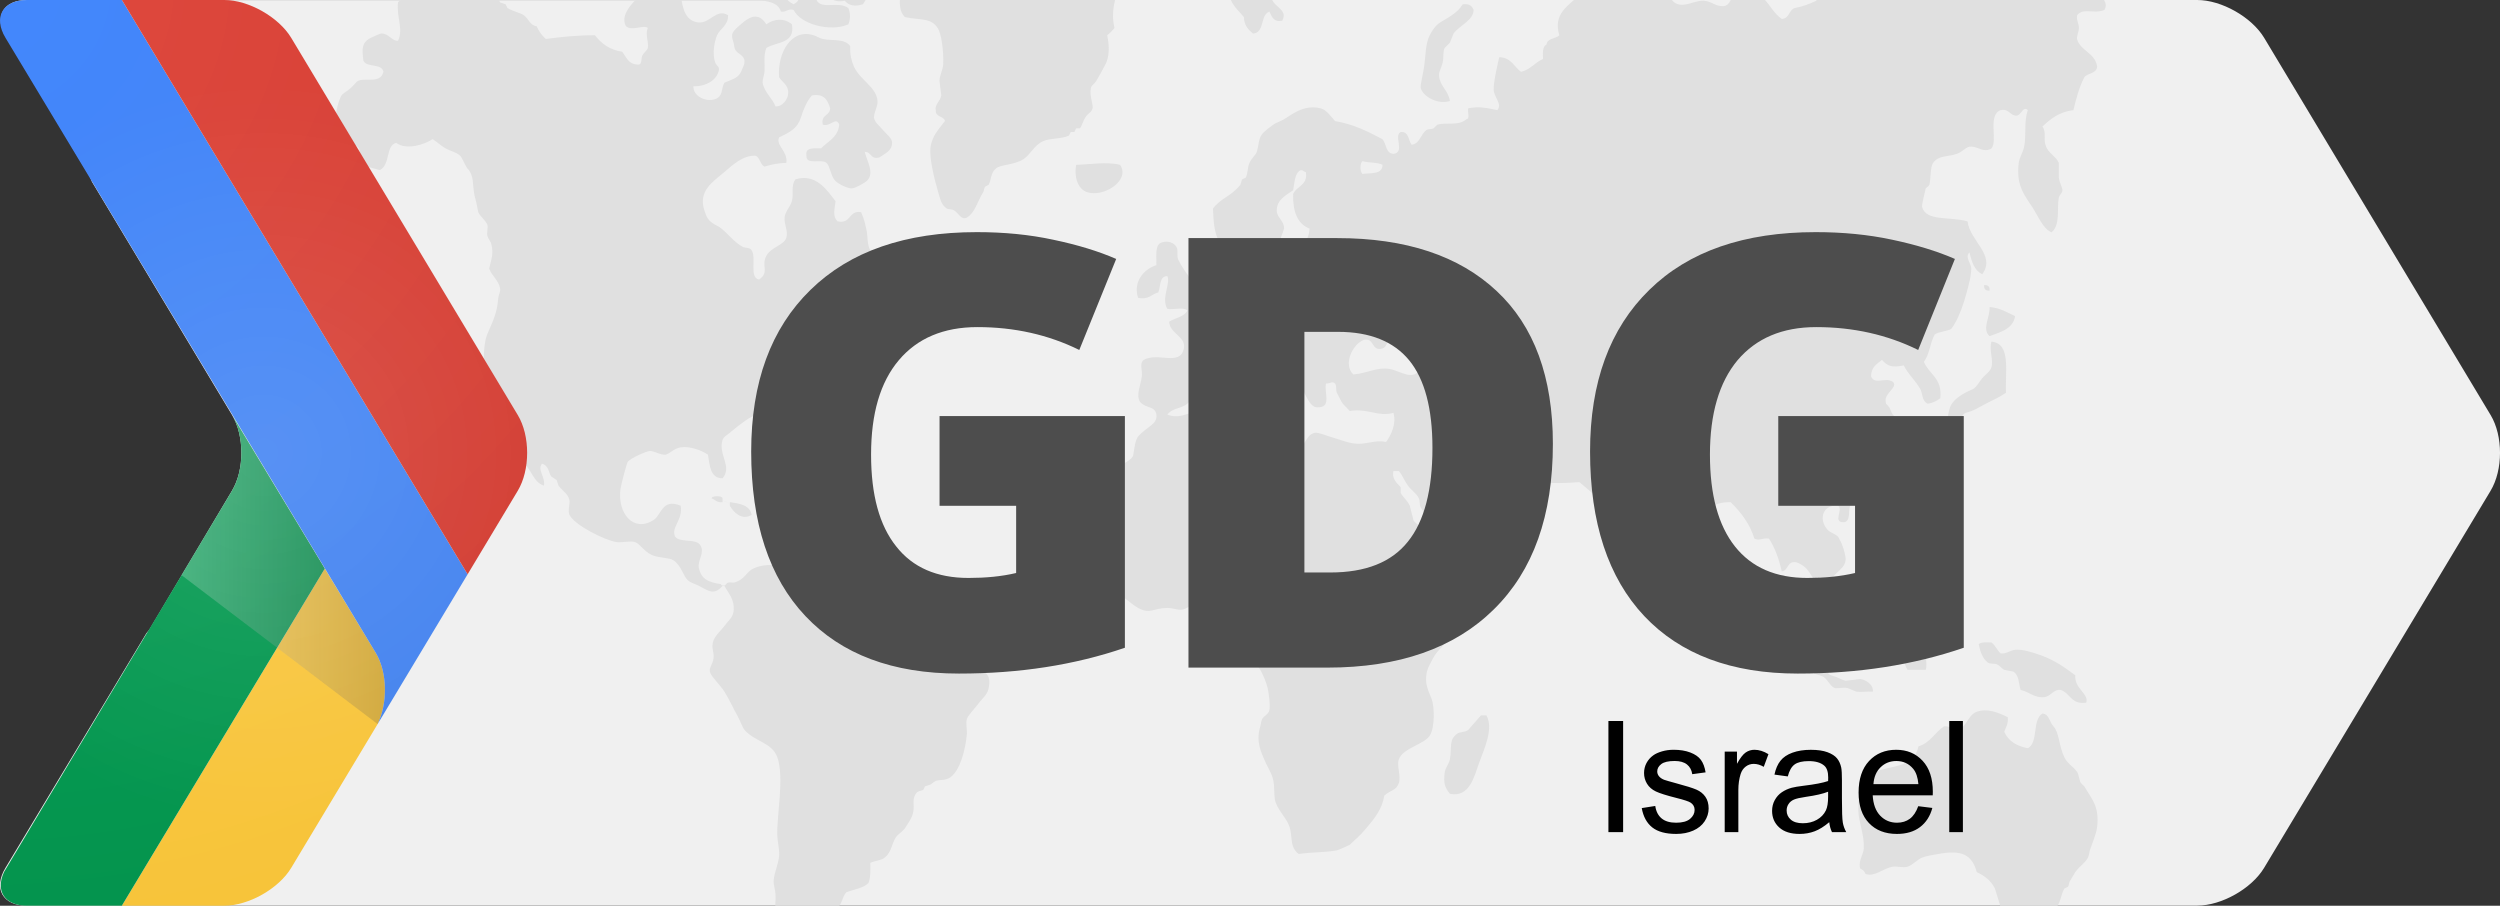 <svg xmlns="http://www.w3.org/2000/svg" xmlns:xlink="http://www.w3.org/1999/xlink" width="193.223" height="70.001" viewBox="0 0 193.223 70.001" enable-background="new 0 0 612 792"><rect x="0" y="0" width="193.223" height="70.001" fill="#333333" stroke="none"/><path d="M192.497 32.076l-17.498-29.146c-.967-1.608-3.297-2.93-5.179-2.93h-.058l-167.681.004c-1.748 0-2.449 1.154-1.768 2.608l6.646 11.067.147.371 10.824 18.016c.968 1.617.968 4.252 0 5.86l-6.394 10.752-.219.26-10.893 18.132c-.968 1.608-.22 2.93 1.654 2.93l167.681-.004h.058c1.882 0 4.212-1.313 5.179-2.929l6.673-11.104 10.825-18.029c.972-1.615.972-4.25.003-5.858z" fill="#f0f0f0"/><g transform="translate(-273.445 -112.027)"><defs><path id="a" d="M465.942 144.103l-17.498-29.146c-.967-1.608-3.297-2.93-5.179-2.93h-.058l-167.681.004c-1.748 0-2.449 1.154-1.768 2.608l6.646 11.067.147.371 10.824 18.016c.968 1.617.968 4.252 0 5.86l-6.394 10.752-.219.26-10.893 18.132c-.968 1.608-.22 2.93 1.654 2.93l167.681-.004h.058c1.882 0 4.212-1.313 5.179-2.929l6.673-11.104 10.825-18.029c.972-1.615.972-4.25.003-5.858z"/></defs><clipPath id="b"><use xlink:href="#a" overflow="visible" width="612" height="792"/></clipPath><g clip-path="url(#b)" fill="#e0e0e0"><path d="M356.621 121.946h.281c.15-.135.253-.58.427-.847.236-.363.489-.377.561-.705.064-.266-.252-.985-.134-1.55.039-.224.275-.327.418-.56.265-.447.443-.773.703-1.268.28-.522.348-1.312.142-2.259.208-.167.396-.352.566-.563-.295-1.22-.006-2.403.563-3.383l.281-.563c.465-.651 1.596-.975 1.552-1.975-.417-.717-1.496-.588-2.259-.275-.126-.253-.339-.418-.422-.712.111-.407.667-.361.56-.983-.2-.403-.639-.528-.982-.844-.58-.54-.801-1.023-1.69-1.268-.265-.075-.771-.159-.983-.141-.284.014-.737.461-1.271.562-.383.072-.801-.081-.986 0-.559.247-.822 1.014-1.407 1.264-.478.211-.763-.204-1.129.288-.355-.584-1.237-.642-2.256-.568-.069-1.852-1.674-2.175-2.958-2.818h-2.25c-.702.759-2.229.688-3.386.991-.409.244-.354.955-.706 1.268-.281-.146-.218-.626-.699-.568-1.47.651-1.959 2.274-2.121 4.229.13.58 1.047.371 1.134.987-.233.755-1.023.951-1.837 1.126-.702-.048-.507-.999-1.406-.847-.924.739 1.082 1.751-.146 2.395-.681-.336-1.022-.979-.698-1.967-.491-.62-1.138-.229-2.116-.288-.424.813.318 1.275.421 1.975.672.085 1.245.26 1.411.844.441.072.497-.252.982-.133.549 1.129 2.853 1.723 4.229 1.12.175-.398.175-.872 0-1.263-.825-.616-2.311.288-2.531-.849.79-.463 1.177.561 2.251.28.339.407.813.465 1.409.28.412-.584.554-1.22 1.126-1.687.179-.146.578-.125.845-.28.233-.135.292-.432.566-.428.209-.4.257-.963.56-1.267 1.11-.115 1.578-.864 2.54-1.125.157.405.253.872.28 1.409-.689.667-2.208.51-3.1.982.358 1.169-.372 2.603.425 3.382 1.165.268 1.988.012 2.536.848.292.447.475 1.798.427 2.821-.024.403-.275.828-.288 1.268l.142 1.124c-.065.421-.548.743-.422 1.127-.056.576.601.435.706.846-.387.54-1.029 1.12-1.129 2.116-.074.751.312 2.421.564 3.237.205.691.262 1.115.704 1.411.142.089.39.027.563.141.367.234.537.761.988.566.673-.438.813-1.264 1.267-1.975.063-.104.057-.313.144-.419l.275-.147c.223-.401.134-.914.566-1.264.374-.308 1.408-.26 2.115-.711.545-.342.833-1.097 1.548-1.404.525-.23 1.391-.149 1.976-.423l.142-.28h.28l.136-.28zM392.975 107.289l.285.286c.849.376 1.437.022 2.112-.143.261.355.261.963.846.987.479-.179.81-.511.988-.987-.282-.316-.544-.811-1.131-.847-.431-.027-.561.144-.982.282-.46-.62-.981-1.182-1.976-1.27-.261-.532-.552-1.037-1.406-.983-.533.695-.305 1.552.139 2.11.101.129.952.456 1.125.565zM334.217 108.561h.988c.074.439.25.787.423 1.127.391.103.43-.32.564-.568.577-1.063-.158-1.391-.849-1.83.039-.592-.408-.715-.565-1.122-1.454-.136-1.223 1.885-.561 2.393zM412.563 106.868c-.39-.943-2.413-.544-3.096-.143-.206 2.394 2.939 1.818 3.096.143zM414.534 106.586c-.047-.284-.51-.338-.982-.141-.029.951 1.058.548.982.141zM330.694 108.134c.371-.146.632-.401.703-.845.337-.133.695-.248.566-.844h-.704c.02.727-.927.486-1.268.844-.027.547.227.811.703.845zM381.566 108.843c.338.038.264-.079.563-.282.51-.354.485-.371.703-.848.118-.249.384-.336.28-.561-.407-.352-.703.607-1.268.561-.288-.181-.252-.682-.846-.561-.604.832-.055 1.612.568 1.691zM326.896 109.688c-.107 1.043.438 1.438.84 1.971 1.3-.32 3.107.308 3.386-.845.105-.479-.214-.34-.428-.707-.142-.236.036-.724-.418-.699l-.85.56c-.422-.327-.596-.903-.846-1.406.119-.397.458-.58.424-1.128-.604-.428-1.039-.261-1.549 0-.557.284-1.557.6-1.557 1.128.211.501.832.588.998 1.126zM379.734 109.262v-.842c-.404-.328-1.064-.022-1.412.141.128.612.736 1.054 1.412.701zM435.394 109.828c-.732-.421-1.35.125-1.836.139-.43.013-.928-.208-1.405-.279-.324-.048-.632.035-.988 0l-2.113-.426c-1.106-.103-1.59.362-2.393.426-.17.21-.181.578-.427.707-.549-.107-.872.396-1.267.561-.285.123-.648.162-.984.285-.315.104-.565.386-.991.274-.588-.288-.942-1.053-1.688-1.12-.704-.063-1.306.676-1.972.703-.229.008-.36-.079-.569-.143l-.698-.142c-.427-.187-.537-.628-1.13-.707-.428-.048-.813.225-1.267.288-.661.087-1.234-.177-1.831.137-.362.436.04 1.006 0 1.55-.514.24-1.054.455-1.692.568-.44.163-.399.816-.984.84-1.152-.769-1.247-2.603-3.669-2.107-.258.396-.258 1.049-.842 1.122-.635.034-.903-.392-1.554-.423-.752-.036-1.688.727-2.395 0 .189-2.153-1.366-3.598-3.238-2.819-.69-.202-1.012-.771-1.833-.842-.016.219-.359.109-.28.423-.501.461.129 1.152 0 1.552-.214.638-.746.711-1.548.846-.689 1.113-2.428 1.544-1.836 3.519-.284.274-.929.201-.988.705-.323.147-.287.649-.274 1.123-.638.266-.974.826-1.696.991-.549-.388-.761-1.115-1.687-1.129-.134.576-.461 1.979-.426 2.535.036.58.682 1.087.283 1.552-.859-.165-1.341-.309-2.253-.142-.084.248.168.826-.143.849-.651.56-1.546.194-2.252.427l-.288.276c-.182.096-.403.023-.558.141-.445.328-.505 1.055-1.133 1.127-.273-.336-.186-1.035-.846-.983-.577.276.375 1.579-.56 1.687-.613-.044-.534-.775-.847-1.131-1.098-.584-2.219-1.16-3.664-1.404-.39-.442-.679-.874-1.125-.987-1.322-.327-2.299.549-2.82.849-.399.227-.611.25-.846.427-.288.209-.529.394-.706.561-.479.442-.363.983-.561 1.545-.083.236-.422.505-.565.845-.159.388-.118.836-.281 1.13l-.284.14-.138.423c-.726.906-1.539 1.035-2.113 1.834.045 1.128.119 2.227.7 2.818.912.207.955-.461 1.69-.421.197.272.137.803.288 1.124-.209-.204-.925-.204-1.135 0-.319.599.083 1.079 0 1.834-.354.252-.78.439-1.264.561-.374.379-.564.943-1.129 1.126-.059-.699-1.327-2.03-1.832-3.097-.143-.313.024-.72-.139-.985-.273-.455-.924-.489-1.271-.286-.395.268-.261 1.051-.28 1.694-.968.296-1.828 1.295-1.411 2.531.818.166 1.028-.284 1.554-.42.201-.452.06-1.251.702-1.267.273.582-.494 1.702 0 2.536.475.09 1.312-.179 1.553.142-.27.482-.95.562-1.41.846.027.934 1.362 1.156 1.126 2.116-.321 1.343-1.986.216-3.098.842-.352.284-.078.791-.142 1.27-.102.771-.462 1.412-.143 1.969.482.544 1.171.3 1.269.987.111.757-.767.936-1.411 1.694-.296.352-.33 1.417-.417 1.548-.285.425-.999.636-1.409.987-.486.411-.803.974-1.126 1.554-.215.371-.52.888-.569 1.263-.079.597.201 1.536.142 2.257-.023.251-.248.495-.275.703-.257 1.522.646 1.778 1.263 2.541.229.284.258.445.424.701.328.499.546.67.986.985.419.3.589.489.982.711.956.517 1.146.003 2.256 0 .395-.006.818.182 1.13.134.305-.04.629-.309.986-.424 1.402-.452 1.645-.192 2.537.708.635-.024 1.256-.032 1.408.423.356.676-.321 1.418-.145 2.255.157.703.936 1.082 1.271 1.69.181.328.451.908.568 1.406.086.421.209 1.264.135 1.692-.052.326-.443.471-.562.701-.078.155-.109.465-.142.568-.358 1.16.043 1.973.422 2.819.182.411.462.822.564 1.268.13.569.06 1.07.139 1.547.139.787.872 1.365 1.13 2.118.249.729-.012 1.567.707 2.109 1.015-.146 2.137-.115 2.954-.28.17-.037.967-.407.991-.425.403-.386.774-.676 1.269-1.268.647-.769 1.247-1.492 1.405-2.533.507-.463.933-.381 1.13-.989.176-.552-.193-1.324 0-1.831.331-.868 1.974-1.148 2.392-1.83.413-.657.345-2.304.143-2.816-.166-.417-.379-.858-.419-1.273-.078-.703.146-1.152.276-1.41.316-.616.393-.781.846-1.264.332-.352.727-.814.983-.987.817-.543 1.784-1.375 2.121-2.108l.276-.143c.438-.776.876-1.738.99-2.682-.872-.924-3.028.967-3.525-.423.253-.441.952-.474 1.551-.702.634-.246 1.478-.562 1.975-.846l.276-.28c.55-.346 1.084-.403 1.553-.707l.281-.284c.43-.348.679-.612.987-1.126.26-.43.481-.779.428-1.127-.14-.862-1.139-.48-1.273-1.548 1.438.237 2.521.267 4.088.14.734.628 1.527 1.2 1.97 2.113.523.046.969.161 1.272.422.052 1.255.659 2.117.987 2.82l.137.564c.072.179.215.276.281.421.319.655.553 1.285.989 1.83l1.129-.14c-.016.674.173 1.143.706 1.27.206-.131.688-.707.276-.985.078-.642-.75-.377-.703-.985-.142-.498.139-1.402.139-1.552 0-.047-.166-.31-.139-.565.063-.511 1.261-1.544 1.69-1.971 1.023-1.023 1.521-1.719 2.963-1.688.773.769 1.465 1.629 1.828 2.811.427.201.508-.063 1.129 0 .462.715.773 1.569.987 2.539.544-.06.388-.837 1.125-.707 1.341.467.953 1.563 2.118 1.553.407-.006.837-.565.982-.705.376-.35.656-.588.708-.991.051-.427-.323-1.44-.426-1.543l-.144-.284c-.253-.249-.636-.32-.841-.564-.728-.851-.285-1.975.841-1.832.413.309-.458 1.277.428 1.27.619-.037.27-1.041.559-1.406 1.135-.484 2.152-.741 2.821-1.408.643-.647.635-.893.986-1.834.329-.872.474-1.136.277-1.973-.056-.256-.074-.701-.139-.85-.119-.313-.54-.612-.707-.845-.129-.185-.197-.443-.277-.563-.22-.315-.271-.165-.284-.56-.012-.566.979-1.027.562-1.409-.581-.407-1.395.278-1.686-.425 0-.705.446-.962.845-1.27.454.513.787.596 1.687.426.315.671.904 1.157 1.275 1.829.192.361.105.896.564 1.128.415-.051.712-.224.98-.423.181-1.537-.873-1.848-1.27-2.818.444-.549.479-1.492.846-2.114.341-.229.909-.225 1.271-.425.388-.511.735-1.304.988-2.109.217-.72.569-1.924.559-2.539-.002-.457-.527-.866-.136-1.27.166.729.379 1.408.986 1.69 1.078-1.484-.959-2.551-1.134-4.082-1.444-.401-3.214.023-3.521-1.131-.024-.117.225-1.204.283-1.41.017-.05.266-.205.281-.28.125-.469.066-1.381.285-1.692.422-.612 1.16-.469 1.827-.703.511-.175.743-.601 1.128-.563.614.028.951.495 1.555.144.524-.593-.315-2.555.706-2.962.704-.142.686.438 1.264.423.367-.067.475-.774.846-.423-.313.884-.099 1.877-.281 2.818-.082.439-.37.843-.422 1.266-.225 1.84.526 2.566 1.126 3.526.426.683.773 1.56 1.409 1.831.704-.548.402-1.859.564-2.676.044-.219.28-.359.28-.566.008-.214-.232-.6-.28-.985v-1.13c-.157-.455-.795-.767-.987-1.266-.244-.622.067-1.061-.28-1.552.633-.592 1.3-1.14 2.398-1.267.212-.912.452-1.796.841-2.535.255-.355.959-.257.99-.851-.173-1.064-1.306-1.195-1.552-2.107-.047-.179.142-.596.14-.847 0-.387-.187-.544-.14-.987.485-.625 1.312-.073 2.113-.417.337-.594-.226-.83-.285-1.41.078-.74-.127-1.189-.412-1.558zm-56.648 14.653c.466.146 1.153.071 1.551.283.01.76-.885.62-1.551.704-.202-.187-.202-.792 0-.987zm.142 13.806c.723-.111.573.652 1.121.712.649.027.649-.58.85-.991h.427c-.079 1.537 1.588 1.326 1.971 2.397-.488 1.184-1.553.292-2.397.141-.959-.173-1.686.32-2.815.424-.819-.766-.063-2.374.843-2.683zm-6.765-6.339c-.047-.947.293-1.347.564-2.249.02-.629-.574-.854-.564-1.412.012-.805.656-1.141 1.268-1.552.117-.584.106-1.301.565-1.551.229-.036.244.135.421.143.159 1.053-.723 1.061-.986 1.69-.035 1.357.323 2.311 1.271 2.682-.074 1.273-1.22 1.78-.705 3.238-.416.302-.792-.052-1.269 0-.695.078-1.433.835-1.975.142.162-.687 1.075-.62 1.41-1.131zm6.199 14.373c-.631-.028-1.121-.259-1.689-.419-.592-.173-1.3-.476-1.552-.426-.625.121-.628.705-1.125 1.129-.541-.063-1.028-.203-1.411-.564-.449-.436-1.509-.453-2.255-.983.083-.786-.064-1.347-.418-1.694-1.182.065-2.113-.024-3.104.141-1.044.179-2.031 1.012-3.102.563.485-.6 1.214-.407 1.689-.987.219-.254.128-.799.285-1.122.19-.378.6-.545.845-.847.301-.369.34-.784.707-.985.53-.271 1.573-.023 1.833-.566 1.047.551 1.604 1.59 2.815 1.977.254.261.379.65.703.843 1.557-1.25-1.094-1.855-1.409-2.956.023-.167.257-.123.423-.147.434.695 1.418.843 1.974 1.411-.003.331.24.419.139.85.494.221.826 1.941 1.552 1.969 1.19.044.558-1.041.703-1.835.371-.013.494-.211.707 0 .131.143.051.552.139.709l.288.566c.213.423.394.467.703.844 1.452-.225 2.2.483 3.381.142.237.818-.151 1.676-.565 2.252-.833-.177-1.441.179-2.256.135zm6.623 8.175c-.338-.004-.592-.084-.845-.28-.474-.367-.474-.87-.845-1.41-.154-.217-.478-.392-.561-.564l-.288-1.129c-.171-.385-.494-.621-.704-.985v-.427c-.095-.19-.727-.576-.56-1.264h.423c.288.336.402.716.702 1.131.235.327.672.6.845.983.096.214.02.494.143.703.613 1.024 1.945 1.889 1.69 3.242zm.842-15.919c.521-.473.864-1.114 1.979-.993.389.662-.481.686-.427 1.415-.015.546.604.818.846 1.268.163.292.163.699.284.982.257.622.909 1.19.561 1.83-.667.421-1.425-.119-1.829-.419.423-2.255-1.244-2.422-1.414-4.083zm3.811 11.123c-.71-.002-1.504-1.5-1.974-1.967-.162-.208-.162-.357 0-.564h.419c.473.983 1.603 1.31 2.682 1.687-.379.51-.668.854-1.127.844zM413.693 109.544c.083-.504-.42-.431-.845-.425-.193.636.568.688.845.425zM370.29 114.62c.925-.062.528-1.442 1.269-1.695.185.38.304.825.986.708.53-.948-.876-1.063-.845-1.975.766-.221 1.572-.396 1.552-1.407-.383-.514-1.347-.44-2.255-.423-.382.274-.644.674-1.125.847-.341.185-.977.056-1.271.28-.455 1.103.501 1.781.983 2.394.02.645.344.979.706 1.271zM348.873 163.511c-.39-.288-.876-.745-1.126-.845-.639-.244-1.465-.081-2.117-.277-.292-.094-.537-.432-.84-.563-.376-.167-.734-.056-.988-.143-.893-.318-.813-.868-1.128-1.552-.151-.328-.364-.783-.566-.987-.05-.056-.604-.449-.845-.561-.487-.223-.824-.079-1.409-.143-.605-.062-1.293-1.008-1.687-1.268-.348-.23-.645-.765-.845-.847-.685-.262-1.687.096-2.256 0-.632-.104-.833-.492-1.271-.563-1.106-.186-1.86.043-2.256.279-.402.251-.582.761-1.264.989-.237.078-.545-.089-.708.142l-.109.107-.209-.004-.104-.104c-1.01-.147-1.521-.428-1.69-1.268-.107-.538.459-1.146.143-1.69-.288-.608-1.592-.201-1.976-.707-.334-.749.64-1.302.428-2.396-1.461-.586-1.461.729-2.117 1.129-1.567.955-2.769-.568-2.536-2.392.04-.344.494-2.028.562-2.116.236-.313 1.46-.83 1.695-.848.378-.015.821.339 1.263.283.376-.137.647-.488 1.134-.563.758-.115 1.643.256 2.109.563.153.831.153 1.822 1.13 1.83.781-.93-.357-1.821 0-2.958.073-.242.338-.375.561-.564.465-.393.825-.665 1.271-.985.275-.2.604-.288.698-.425.32-.447.206-1.091.426-1.55.135-.28.479-.544.704-.848.584-.759.849-1.079 1.828-1.264.261-.807.621-1.623 1.552-1.69.471-.036.711.236 1.272.284.644-.439 1.686-.478 1.966-1.268-.719-.133-1.049-.144-1.401-.707-.114-.179.074-.656 0-.987-.099-.416-.767-.453-.285-.703.72.158 1.095.308 1.687.137.494-.133 1.193-.536 1.557-.282-.106.604-.659.757-.565 1.554.66.321 1.358.613 2.395.566.478-1.047-.56-1.532-.847-2.263.403-.896.321-1.644 0-2.108l-.279-.566c-.336-.383-.873-.477-1.125-.98-.261-.524-.182-1.111-.285-1.554-.104-.463-.174-.864-.424-1.41-.998-.157-.742.951-1.827.707-.399-.43-.21-.9-.146-1.552-.669-.874-1.531-2.176-3.097-1.692-.382.507-.11 1.097-.28 1.692-.126.445-.521.78-.563 1.271-.049.484.296 1.083.137 1.548-.197.6-1.184.721-1.548 1.406-.423.794.278 1.251-.564 1.831-.778-.152-.188-1.687-.564-2.248-.138-.263-.466-.161-.703-.284-.688-.362-1.247-1.17-1.832-1.554l-.281-.144c-.549-.319-.655-.54-.845-1.122-.492-1.504.653-2.199 1.548-2.96.698-.59 1.417-1.281 2.394-1.264.379.134.352.682.707.845.679-.207 1.117-.269 1.689-.288.124-.914-.841-1.354-.561-1.967.861-.415 1.43-.703 1.688-1.554.2-.64.473-1.277.849-1.69.964-.169 1.216.378 1.41.985-.008.608-.747.477-.569 1.275.624.181 1.02-.667 1.271 0-.095.983-.881 1.279-1.405 1.828-.558.012-1.24-.109-1.129.565-.06.757 1.181.225 1.552.557.302.319.326 1.051.698 1.412.266.253.964.578 1.271.561.261-.008 1.008-.449 1.126-.561.635-.572.075-1.452-.144-2.257.531-.014.432.608 1.132.426.615-.384.971-.592.986-1.129.007-.363-.441-.667-.704-.985-.322-.383-.665-.625-.705-.987.055-.556.312-.836.279-1.268-.075-1.074-1.374-1.622-1.832-2.682-.193-.455-.304-.888-.276-1.543-.427-.624-1.366-.396-2.121-.564-.284-.067-.502-.225-.703-.284-1.761-.564-2.819 1.416-2.674 3.242.257.409.747.6.702 1.268-.026.411-.409 1.015-.982.987-.193-.576-.874-1.099-.991-1.828-.028-.21.127-.609.143-.85.039-.604-.091-1.26.142-1.832.763-.507 2.249-.294 1.975-1.834-.563-.492-1.374-.446-1.975 0-.649-1.028-1.375-.52-1.975 0-.687.603-.798.716-.56 1.411.042.129.042.401.142.566.182.325.671.396.702.844.02.278-.083.399-.142.564-.271.797-.667.797-1.41 1.13-.269.485-.079 1.027-.703 1.264-.688.256-1.722-.207-1.69-.989 1.048.021 1.856-.544 1.972-1.266.044-.258-.195-.338-.281-.56-.265-.71-.047-1.681.138-2.118.229-.517.897-.789.847-1.55-.89-.552-1.398.636-2.252.561-.965-.077-1.283-.922-1.405-2.255-.906-.717-1.896-1.093-2.544-.417-.694.723-2.277 1.911-1.687 2.958.435.419 1.387-.144 1.687.141-.226.535.1 1.115 0 1.55-.032.157-.336.388-.418.564-.136.276.031.799-.426.707-.661-.044-.83-.582-1.128-.987-.986-.141-1.617-.636-2.112-1.271-1.379-.012-2.598.129-3.802.284-.297-.272-.537-.592-.708-.987-.506-.052-.628-.596-.987-.847-.289-.2-.853-.296-1.268-.56l-.143-.288-.423-.14-.137-.279-.423-.142c-.288-.262-.356-.626-.562-.846-.324-.336-.514-.441-.986-.561-.822-.213-1.514.125-1.976.28-.269.091-.633.043-.846.139-.541.24-.943.763-1.551.987-.494.181-1.063-.1-1.407.421-.146 1.039.435 2.098 0 2.958-.466.056-.689-.548-1.271-.56-.122-.004-.493.192-.706.279-.866.364-.818.912-.7 1.834.253.549 1.422.175 1.548.845-.247.965-1.337.425-1.969.707-.104.044-.341.363-.566.56-.252.223-.611.412-.706.564-.244.415-.465 1.343-.419 1.69.079.64.984.807.842 1.834.359.256.967.256.985.842-.444 1.29-2.096 1.381-2.814 2.396 1.564.016 2.212-.88 3.381-1.264l.988.276c.833-.432.431-1.884 1.263-2.112.777.599 2.194.134 2.818-.286.285.179.566.455.99.712.326.19.843.3 1.128.565.158.146.443.856.564.985.549.566.376 1.206.557 2.11l.144.563.141.704c.152.359.585.644.704.982.07.203-.056.593 0 .851.052.209.254.461.285.561.247.836-.008 1.299-.143 1.975.225.607.758.928.844 1.554.037.224-.108.448-.137.697-.096.842-.128.932-.28 1.414-.242.757-.577 1.26-.704 1.827-.193.843-.181 2.326 0 2.962.139.519.301 1.344.42 1.695.287.828.959.838 1.409 1.547.205.326.2.889.423 1.411.276.629.962 1.022.702 1.973.624.456.723 1.436 1.553 1.692.134-.656-.546-1.231-.147-1.692.529.145.514.705.707.98l.427.288.139.424c.276.396.743.615.846 1.124.055.263-.143.816 0 1.127.356.786 2.736 1.988 3.664 2.117.422.056 1.013-.127 1.406 0 .371.111.676.703 1.275.983.537.258 1.343.196 1.687.417.645.428.75 1.226 1.13 1.554.217.196.55.272.845.425.781.403 1.153.755 1.834 0h.137c.305.59.81 1.023.708 1.973-.06.485-.412.713-.708 1.131-.217.302-.697.709-.846 1.124-.217.624.084.828 0 1.408-.06.403-.339.703-.281.985.076.382.791 1.018 1.127 1.552.38.608.754 1.433.987 1.832.21.363.412.953.564 1.126.814.932 2.116.96 2.536 2.111.565 1.562-.06 4.567 0 6.063.024.521.177 1.051.142 1.548-.052.683-.39 1.295-.426 1.975-.008.256.111.6.146.987.036.45-.063.98 0 1.406.048.383.254.611.28.991.075 1.299-.253 2.682 0 3.802.108.483.493.978.702 1.411.25.494.444.971.708 1.406.968.332 1.951 1.718 3.238.844.11-.484-.244-.755-.423-.987-.258-.337-.517-.44-.706-.844-.124-.265-.313-.64-.276-1.124.034-.662.749-1.131.703-1.834-.04-.532-.612-.779-.569-1.268.463-.715.904-1.446.849-2.678.684-.067.589-.916.988-1.268.577-.217 1.291-.3 1.689-.703.167-.396.159-.976.144-1.554.335-.175.853-.181 1.125-.421.518-.409.518-1.051.846-1.548.173-.268.537-.459.705-.709.198-.286.463-.705.566-.981.272-.767-.087-1.122.276-1.692.134-.213.434-.227.568-.282l.139-.284.422-.139c.165-.092.257-.213.423-.284.253-.1.762-.012 1.125-.28.755-.55 1.161-2.117 1.272-3.381.023-.276-.104-.82 0-1.133.086-.262.572-.767.844-1.122.343-.467.735-.715.842-1.271.219-1.117-.322-1.18-.99-1.683zM385.511 119.832c-.162-.899-.782-1.12-.846-1.97-.024-.305.194-.608.28-.985.096-.428.016-.831.147-1.131l.418-.423.276-.703c.521-.672 1.544-1.02 1.552-1.828-.118-.304-.343-.502-.845-.431-.226.354-.419.552-.845.848-.729.513-1.07.491-1.549 1.268-.474.767-.419 1.357-.564 2.541-.091.751-.344 1.611-.28 1.827.202.676 1.352 1.288 2.256.987zM360.012 124.765c-1.072-.264-2.489-.008-3.391 0-.161.809.061 1.854.846 2.114 1.287.431 3.372-.92 2.545-2.114zM426.793 134.063c-.02.308.117.446.426.427.023-.308-.116-.452-.426-.427zM427.219 138.008c.85-.322 1.801-.545 1.973-1.548-.609-.28-1.147-.636-1.973-.703.039.808-.619 1.71 0 2.251zM426.658 141.249c-.257.316-.413.648-.71.847-.731.304-1.632.78-1.83 1.552-.142.556-.344 1.208.562 1.41.343-.271.257-.968.707-1.128.601-.136 1.075-.463 1.552-.706.549-.279 1.059-.504 1.55-.846-.088-1.605.422-3.801-1.126-3.947-.201.676.168 1.379 0 1.975-.108.359-.502.587-.705.843zM369.162 141.249c-.21.215-.247.966.282.847.219-.215.253-.968-.282-.847zM371.424 143.363c.478.062.797-.044.699-.563-.41.014-.794.051-.699.563zM420.593 148.999c-.202.204-.202.928 0 1.128.601-.018.623-.691.426-1.128h-.426zM331.54 151.818c-.138-.755-.916-.868-1.689-.981v.101c-.191-.079-.376-.164-.561-.225v-.162c.02-.232-.869-.232-.846 0 .292.079.398.352.846.286v-.117l.561.222v.171c.272.481.922 1.182 1.689.705zM332.385 152.664c.554.403 1.501.272 1.832-.282-.164-.684-2.058-.936-1.832.282zM421.583 152.382c-1.512-.05-.718 2.322-.282 2.821.406.012.923-.08 1.132.133-.546.482-.074 1.198 0 1.696.055.397-.052.761 0 .845.158.31.901.767 1.123.707.86-.219.618-1.652-.143-2.111.022-.35.022-.686-.139-.849-.454-.488-1.148-.784-1.406-1.552-.186-.532.213-1.216-.285-1.69zM418.199 165.487c.051-.594-.604-.934-.983-.983l-1.125.144c-.201-.05-.554-.223-.708-.29-.256-.102-.639-.13-.702-.422.004-.463.237-.701.138-1.27-.498-.465-.766-.584-.984-1.124-.288-.699-.152-2.173-.421-2.674-.244-.457-.972-.624-1.271-.991-.159-.19-.193-.568-.28-.703-.172-.272-.261-.261-.424-.561-.036-.115-.117-.171-.28-.141-.651 1.376 1.358 1.863.704 3.242-.73-.163-.873-.918-1.832-.847-.302.731.606 1.154.986 1.687v.28l.279.137v.288l.281.144c.214.367.398 1.099.565 1.263.473.495 1.09 1.115 1.552 1.411.181.123.501.139.707.28.375.277.493.707.844.846.159.065.613-.071.983 0l.704.284c.457.052.814-.04 1.267 0zM419.329 158.3c-.966.962-1.885 1.971-3.238 2.535-.476 1.727 1.437 2.825 3.095 2.399.306-.732.984-1.551 1.13-2.263.072-.354-.169-.717-.144-1.12.029-.455.417-.659.282-1.131-.323-.188-.467-.563-1.125-.42zM421.019 161.684c-.52.395-.548 1.533-.138 2.113h1.405c.146-.443-.088-1.18 0-1.971-.227-.24-.828-.115-1.267-.142zM431.164 162.666c-.702-.246-1.418-.471-1.973-.417-.369.028-.703.348-1.123.276-.275-.246-.406-.634-.706-.842-.377 0-.811-.056-.987.143.135.596.287 1.068.703 1.408.16.129.489.052.702.136.225.095.383.337.568.427l.702.139c.46.276.399.878.565 1.415.688.16 1.09.642 1.828.558.514-.054.708-.628 1.27-.558.745.238.805 1.162 1.978.981.221-.688-.943-1.093-.849-2.112-.821-.604-1.536-1.142-2.678-1.554zM434.266 172.531c-.132-.234-.146-.651-.281-.844-.309-.436-.747-.62-.988-1.131-.434-.899-.39-1.919-.844-2.392-.324-.336-.31-.939-.846-.987-.813.457-.296 2.245-1.129 2.678-.877-.158-1.509-.558-1.829-1.27.123-.344.328-.609.276-1.124-.802-.403-1.64-.699-2.394-.423-.734.264-.774 1.275-1.552 1.406-.308-.111-.544-.3-.982-.28-.708.469-1.067 1.281-1.975 1.548-.451 2.177-3.271 1.158-4.226 2.678-.349.552-.436 1.583-.424 2.255.02.951.485 1.903.424 2.962-.031.484-.443.963-.281 1.547.201.082.343.219.423.424.714.246 1.33-.436 2.108-.566.32-.05.762.111 1.134 0 .422-.133.746-.555 1.122-.701.352-.135.875-.213 1.271-.284 1.73-.312 2.57 0 2.957 1.408.637.303 1.104.664 1.405 1.273l.432 1.404c.541.628 1.805.543 2.674.847.343-.403 1.063-.443 1.552-.703.443-.439.399-1.007.702-1.548l.284-.143c.08-.111.076-.324.137-.423l.426-.708c.314-.444.766-.705.983-1.124.079-.146.11-.465.142-.564.187-.55.507-1.264.568-1.829.173-1.604-.434-2.142-.99-3.104l-.279-.282zM387.908 167.319l-.986 1.126c-.25.192-.653.141-.847.284-.674.48-.402 1.055-.564 1.971-.068.379-.382.675-.418 1.124-.068.674-.013 1.043.418 1.556 1.536.313 1.884-1.389 2.255-2.396.414-1.129 1.131-2.65.565-3.665h-.423zM443.846 182.398h-.28c.079 1.389-1.02 1.615-.707 3.238h-1.267c-.412.438-.753.991-1.265 1.408-.925.755-2.657 1.023-2.117 2.679 1.445.659 1.88-1.016 2.394-1.548.068-.067.356-.096.427-.141.229-.155.314-.338.418-.566l.285-.14c.382-.461.698-.87.986-1.271.537-.058 1.017-.411 1.268-.703.147-.165.162-.413.281-.56.45-.549.727-.524.707-.991-.037-.652-.806-.754-1.13-1.405zM429.616 184.227c-.425.396-.608 1.483-.142 1.975 1.07.04 1.453-.616 1.41-1.688l-1.268-.287z"/></g></g><g transform="translate(-273.445 -112.027)"><radialGradient id="c" cx="271.853" cy="110.59" r="81.769" gradientUnits="userSpaceOnUse"><stop offset="0" stop-color="#FFCD4D"/><stop offset="1" stop-color="#F6C338"/></radialGradient><path d="M298.549 155.97l-15.687 26.058h7.922c1.876 0 4.205-1.315 5.172-2.93l6.674-11.105c.788-1.629.761-3.997-.14-5.499l-3.941-6.524z" fill="url(#c)"/><radialGradient id="d" cx="271.853" cy="110.593" r="81.766" gradientUnits="userSpaceOnUse"><stop offset="0" stop-color="#0DA960"/><stop offset="1" stop-color="#03914B"/></radialGradient><path d="M291.378 144.101c.968 1.608.968 4.245 0 5.86l-17.618 29.456c-.681 1.456.026 2.61 1.774 2.61h7.328l15.687-26.058-7.171-11.868z" fill="url(#d)"/><radialGradient id="e" cx="271.851" cy="110.593" r="81.766" gradientUnits="userSpaceOnUse"><stop offset="0" stop-color="#4387FD"/><stop offset="1" stop-color="#4683EA"/></radialGradient><path d="M275.534 112.027c-1.882 0-2.629 1.321-1.661 2.93l28.617 47.536c.9 1.502.928 3.87.14 5.499l6.957-11.579-26.721-44.386h-7.332z" fill="url(#e)"/><radialGradient id="f" cx="271.854" cy="110.593" r="81.761" gradientUnits="userSpaceOnUse"><stop offset="0" stop-color="#E04A3F"/><stop offset="1" stop-color="#CD372D"/></radialGradient><path d="M313.461 144.101l-17.505-29.144c-.967-1.608-3.296-2.93-5.172-2.93h-7.918l26.721 44.386 3.874-6.452c.969-1.615.969-4.252 0-5.86z" fill="url(#f)"/><linearGradient id="g" gradientUnits="userSpaceOnUse" x1="306.74" y1="156.046" x2="287.042" y2="156.046"><stop offset="0" stop-color="#231F20" stop-opacity=".2"/><stop offset="1" stop-color="#F1F2F2" stop-opacity=".25"/></linearGradient><path d="M302.49 162.493l-11.112-18.393c.968 1.608.968 4.245 0 5.86l-3.911 6.514 15.163 11.518c.788-1.629.761-3.997-.14-5.499z" fill="url(#g)"/><radialGradient id="h" cx="293.818" cy="147.027" r="28.635" gradientUnits="userSpaceOnUse"><stop offset="0" stop-color="#fff" stop-opacity=".1"/><stop offset=".09" stop-color="#fff" stop-opacity=".091"/><stop offset="1" stop-color="#fff" stop-opacity="0"/></radialGradient><path d="M313.461 144.101l-17.505-29.144c-.967-1.608-3.296-2.93-5.172-2.93h-15.25c-1.882 0-2.629 1.321-1.661 2.93l17.505 29.144c.968 1.608.968 4.245 0 5.86l-17.618 29.456c-.681 1.456.026 2.61 1.774 2.61h15.25c1.876 0 4.205-1.315 5.172-2.93l13.631-22.685 3.874-6.452c.969-1.614.969-4.251 0-5.859z" fill="url(#h)"/></g><g fill="#4d4d4d"><path d="M132.929 46.74"/><path d="M72.618 32.159h14.324v17.905c-3.892 1.335-8.162 1.996-12.833 1.996-5.112 0-9.065-1.482-11.862-4.448-2.798-2.966-4.188-7.205-4.188-12.706 0-5.354 1.524-9.52 4.587-12.505 3.059-2.988 7.341-4.46 12.853-4.46 2.092 0 4.059.188 5.909.588 1.864.39 3.483.884 4.862 1.484l-2.852 7.036c-2.388-1.18-5.017-1.768-7.879-1.768-2.608 0-4.638.861-6.068 2.557-1.44 1.704-2.146 4.132-2.146 7.3 0 3.104.641 5.47 1.946 7.099 1.282 1.631 3.144 2.432 5.585 2.432 1.336 0 2.565-.117 3.681-.382v-5.195h-5.92v-6.933zM110.713 34.621c0-3.051-.599-5.302-1.798-6.773-1.2-1.462-3.04-2.199-5.49-2.199h-2.609v18.598h2c2.733 0 4.731-.79 5.994-2.378 1.273-1.568 1.903-3.998 1.903-7.248m9.308-.315c0 5.532-1.514 9.804-4.574 12.802-3.04 2.997-7.33 4.491-12.853 4.491h-10.738v-33.197h11.485c5.321 0 9.435 1.369 12.336 4.093 2.903 2.714 4.344 6.658 4.344 11.811"/><path d="M137.44 32.159h14.337v17.905c-3.893 1.335-8.172 1.996-12.832 1.996-5.112 0-9.067-1.482-11.865-4.448-2.787-2.966-4.185-7.205-4.185-12.706 0-5.354 1.523-9.52 4.584-12.505 3.051-2.988 7.341-4.46 12.854-4.46 2.083 0 4.061.188 5.922.588 1.841.39 3.462.884 4.838 1.484l-2.838 7.036c-2.388-1.18-5.02-1.768-7.879-1.768-2.62 0-4.639.861-6.079 2.557-1.421 1.704-2.137 4.132-2.137 7.3 0 3.104.642 5.47 1.936 7.099 1.294 1.631 3.155 2.432 5.595 2.432 1.336 0 2.568-.117 3.684-.382v-5.195h-5.934v-6.933z"/></g><g font-size="12" font-family="Arial"><path d="M124.313 64.314v-8.59h1.137v8.59zM126.891 62.456l1.043-.164c.059.418.222.738.489.961.268.223.642.334 1.122.334.484 0 .844-.099 1.078-.296.234-.197.352-.429.352-.694 0-.238-.104-.426-.311-.563-.145-.094-.504-.213-1.078-.357-.773-.195-1.31-.364-1.608-.507-.299-.143-.525-.34-.68-.592-.154-.252-.231-.53-.231-.835 0-.277.064-.534.19-.771.127-.236.3-.433.519-.589.164-.121.388-.224.671-.308.283-.084.587-.126.911-.126.488 0 .917.07 1.286.211s.642.331.817.571c.176.24.297.562.363.964l-1.031.141c-.047-.32-.183-.57-.407-.75-.225-.18-.542-.27-.952-.27-.484 0-.83.08-1.037.24-.207.16-.311.348-.311.563 0 .137.043.26.129.369.086.113.221.207.404.281.105.039.416.129.932.27.746.199 1.267.362 1.562.489.295.127.526.312.694.554.168.242.252.543.252.902 0 .352-.103.683-.308.993-.205.311-.501.551-.888.721-.387.17-.824.255-1.313.255-.809 0-1.425-.168-1.849-.504-.424-.336-.694-.834-.812-1.494zM133.301 64.314v-6.223h.949v.943c.242-.441.466-.732.671-.873.205-.141.431-.211.677-.211.355 0 .717.113 1.084.34l-.363.979c-.258-.152-.516-.229-.773-.229-.23 0-.438.069-.621.208-.184.139-.314.331-.393.577-.117.375-.176.785-.176 1.23v3.258zM141.381 63.546c-.391.332-.767.566-1.128.703-.361.137-.749.205-1.163.205-.684 0-1.209-.167-1.576-.501-.367-.334-.551-.761-.551-1.28 0-.305.069-.583.208-.835.139-.252.32-.454.545-.606.225-.152.478-.268.759-.346.207-.055.52-.107.938-.158.852-.102 1.479-.223 1.881-.363l.006-.275c0-.43-.1-.732-.299-.908-.27-.238-.67-.357-1.201-.357-.496 0-.862.087-1.099.261-.236.174-.411.481-.524.923l-1.031-.141c.094-.441.248-.798.463-1.069.215-.271.525-.48.932-.627.406-.146.877-.22 1.412-.22.531 0 .963.063 1.295.188.332.125.576.282.732.472.156.189.266.429.328.718.035.18.053.504.053.973v1.406c0 .98.022 1.601.067 1.86.045.26.134.509.267.747h-1.102c-.109-.219-.18-.475-.211-.768zm-.088-2.355c-.383.156-.957.289-1.723.398-.434.063-.74.133-.92.211-.18.078-.318.192-.416.343-.098.15-.146.317-.146.501 0 .281.106.516.319.703.213.188.524.281.935.281.406 0 .768-.089 1.084-.267.316-.178.549-.421.697-.729.113-.238.17-.59.17-1.055zM148.26 62.31l1.09.135c-.172.637-.49 1.131-.955 1.482-.465.352-1.059.527-1.781.527-.91 0-1.632-.28-2.165-.841-.533-.561-.8-1.347-.8-2.358 0-1.047.27-1.859.809-2.438.539-.578 1.238-.867 2.098-.867.832 0 1.512.283 2.039.85.527.566.791 1.363.791 2.391l-.006.281h-4.641c.039.684.232 1.207.58 1.57s.781.545 1.301.545c.387 0 .717-.102.99-.305s.49-.527.65-.973zm-3.463-1.705h3.475c-.047-.523-.18-.916-.398-1.178-.336-.406-.771-.609-1.307-.609-.484 0-.892.162-1.222.486-.33.324-.513.758-.548 1.301zM150.656 64.314v-8.59h1.055v8.59z" style="-inkscape-font-specification:Arial"/></g></svg>